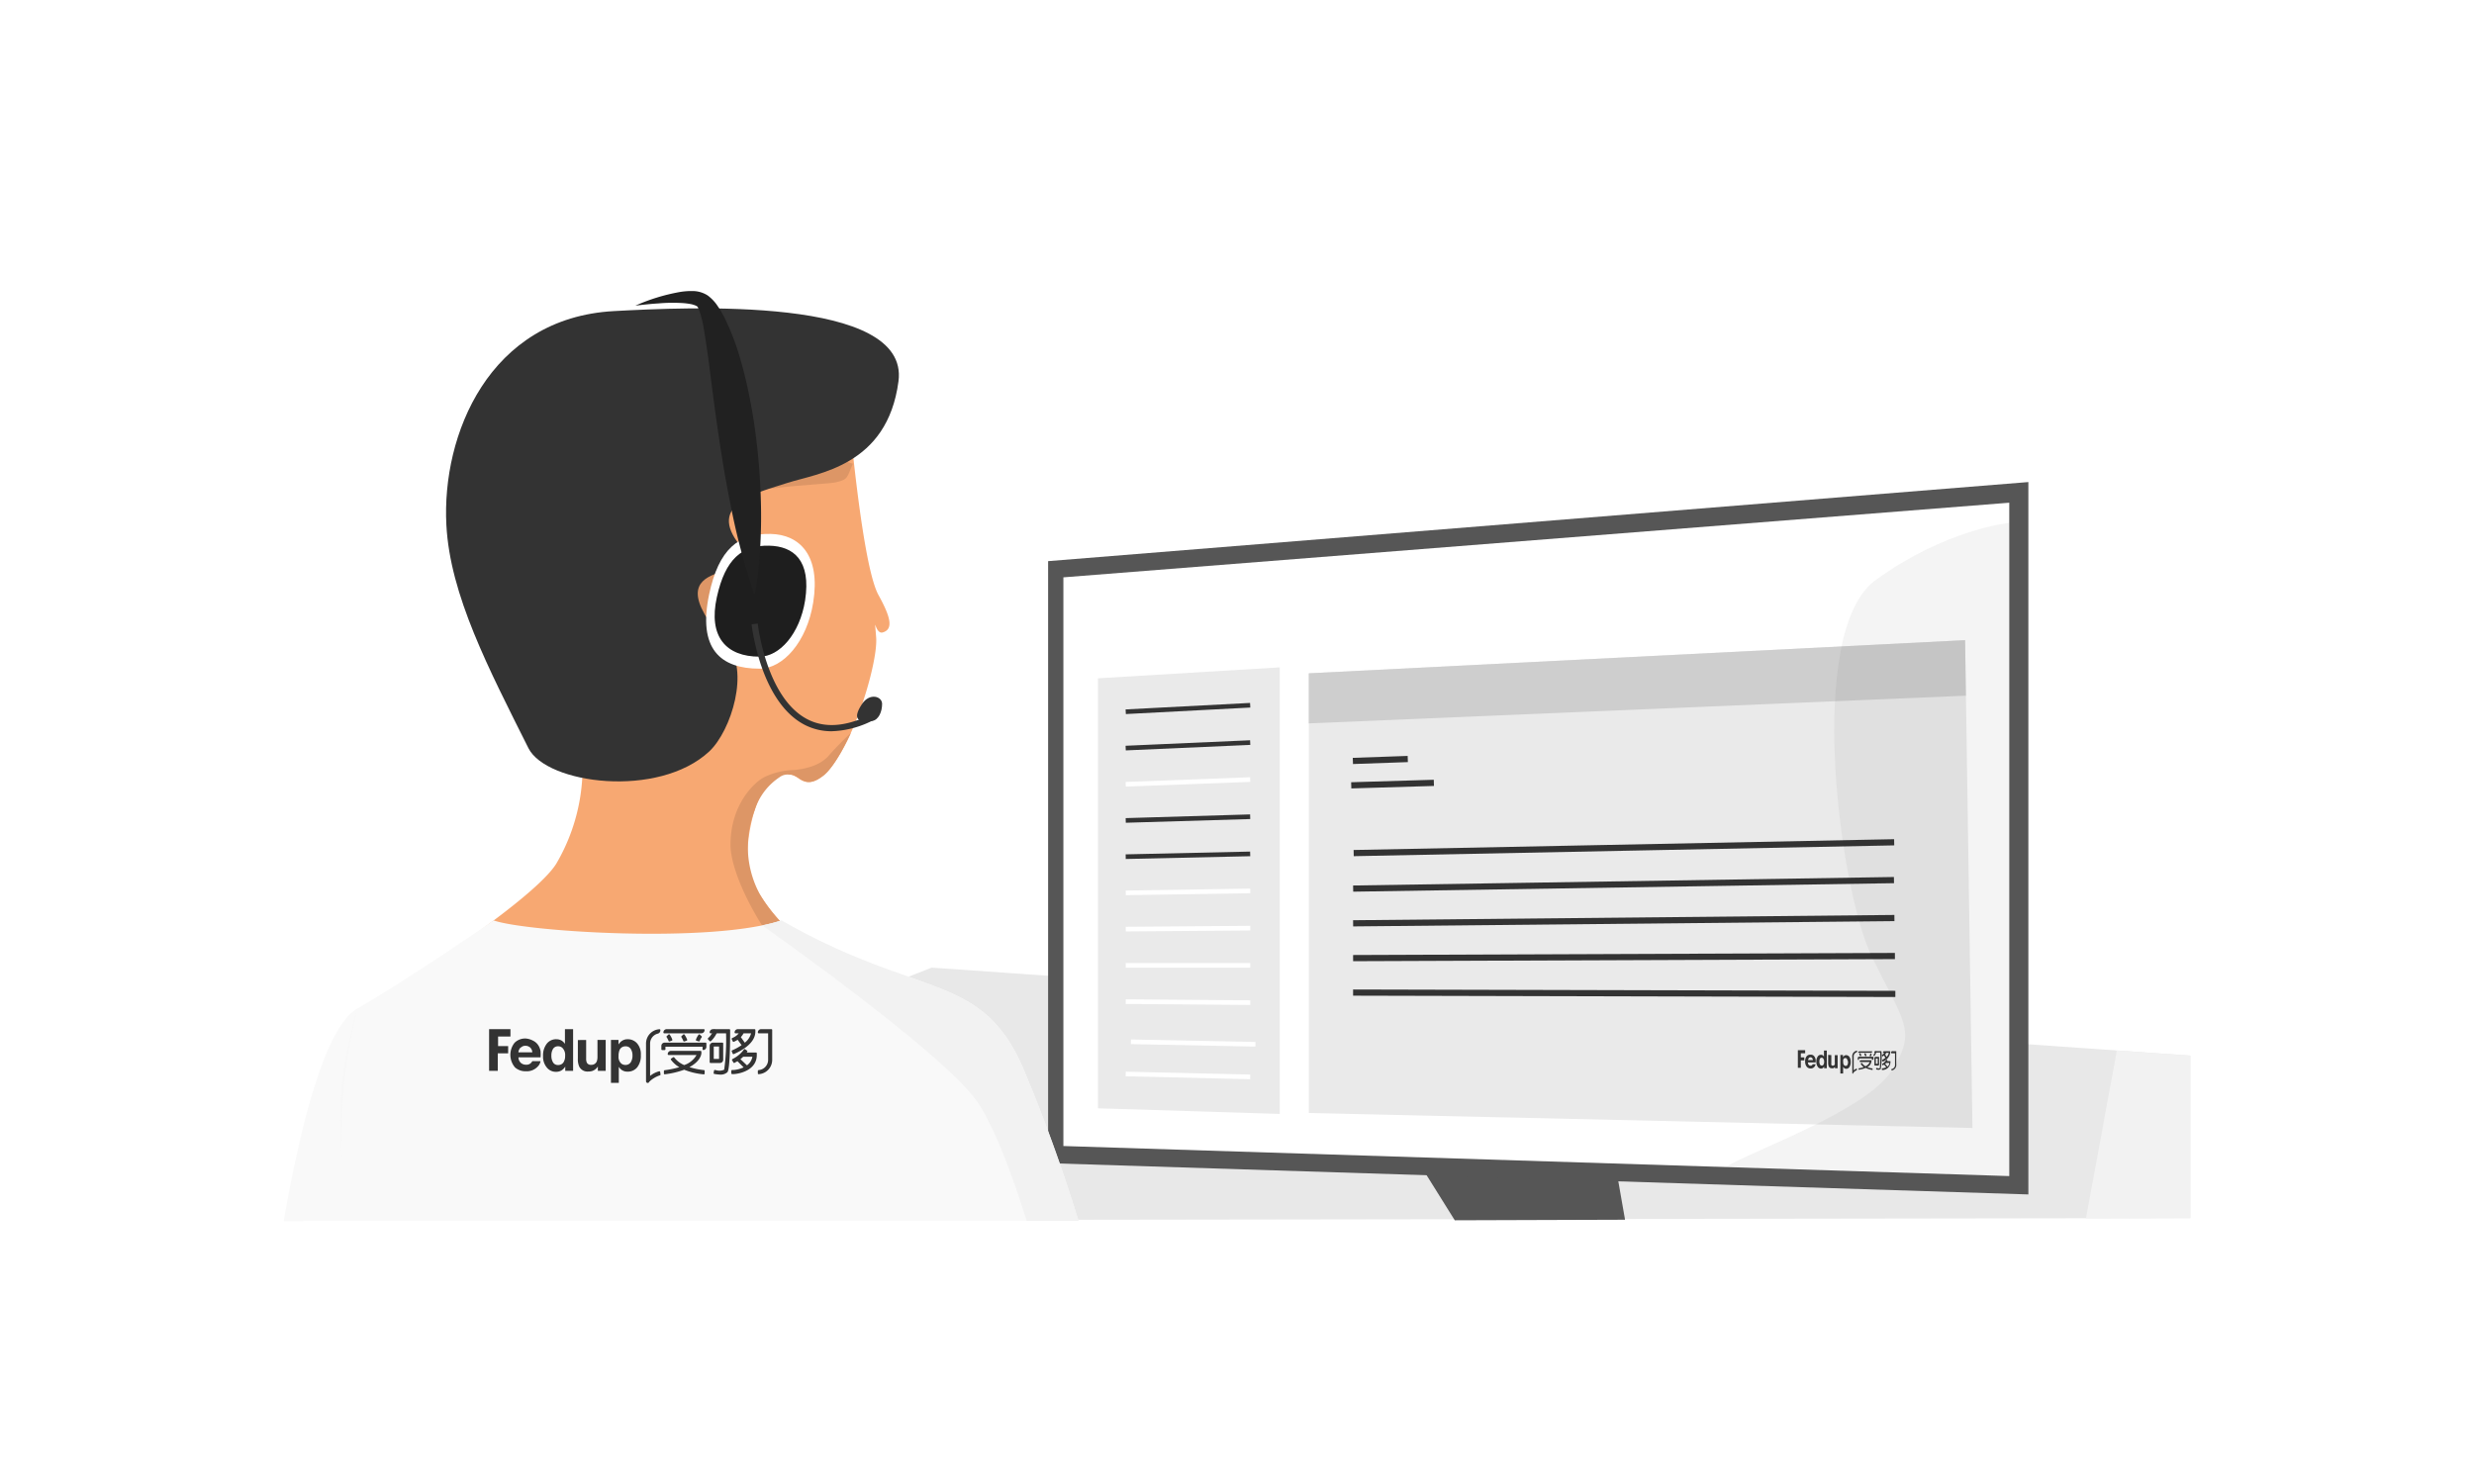 <svg xmlns="http://www.w3.org/2000/svg" viewBox="0 0 400 240"><defs><style>.cls-1{fill:#fff;}.cls-2{fill:#f7a872;}.cls-3{fill:#dd9666;}.cls-4{fill:#333;}.cls-5{fill:#1e1e1e;}.cls-6{fill:#212121;}.cls-7{fill:#e8e8e8;}.cls-8{fill:#565656;}.cls-9{fill:#eaeaea;}.cls-10{fill:#f9f9f9;}.cls-11{fill:#f2f2f2;}.cls-12{fill:#cecece;}.cls-13{opacity:0.05;}.cls-14{fill:#1c1c1c;}.cls-15{fill:#f7f7f7;}</style></defs><title>Asset 5</title><g id="Layer_2" data-name="Layer 2"><g id="how-it-works"><rect class="cls-1" width="400" height="240"/><path class="cls-2" d="M136.69,60.48S139,90.53,142,96.17c2,3.61,2.5,5.59.72,6.11-1.31.38-1.38-3.47-1.06.85.39,5.34-6.65,27.05-12.5,22.79-6.28-4.58-9.35,10.92-8,15.15,2.51,7.78,12.19,14.06,12.19,14.06L67,157.76s19.47-12.51,22.94-18.08A30.87,30.87,0,0,0,93.38,117c-2.09-8-4-57.73-4-57.73Z"/><path class="cls-3" d="M137.9,75c-1,2.19-.68,2.53-2.76,3s-16.77.65-17.9,3.61-1.44,7.79-.95,9.05,1.71,7.8.81,8.49-10.12,0-10.12,0S103.67,81,103.9,80.55s14.68-10.67,15.18-11S137.9,75,137.9,75Z"/><path class="cls-4" d="M85.44,121C79,108.12,72.76,96.22,72.17,84.9c-.77-14.54,6.88-33.49,27.1-34.59,11.82-.64,47.8-2.44,46,11.34s-13.13,14.88-18,16.46-13.1,3.4-7.59,10.14-15.94.29-2.17,15.89c3.75,4.25.75,14-2.83,17.38C106.44,129.19,88.37,126.8,85.44,121Z"/><path class="cls-1" d="M114.65,96.14c-1.85,8.8,1.82,12,8.16,12,3.82,0,7.66-4.38,8.67-10.7,1.22-7.65-2.21-11-6.89-11.09C119.42,86.23,116.2,88.78,114.65,96.14Z"/><path class="cls-5" d="M115.9,96.58c-1.42,6.41,1.52,9.62,6.9,9.62,3.25,0,6.51-3.71,7.37-9.09,1-6.49-1.86-8.78-5.83-8.86C120,88.16,117.27,90.34,115.9,96.58Z"/><path class="cls-6" d="M122,96.22a107.42,107.42,0,0,1-3.88-14.59c-1-4.87-1.74-9.75-2.42-14.61s-1.19-9.77-2-14.39c-.12-.57-.24-1.12-.39-1.64a8.64,8.64,0,0,0-.47-1.26c0-.2-.53-.4-1-.52A11,11,0,0,0,110.1,49a26.31,26.31,0,0,0-3.65.07c-1.24.07-2.48.21-3.72.36A31,31,0,0,1,110,47.21a11.27,11.27,0,0,1,2-.14,4.5,4.5,0,0,1,2.43.72,6.74,6.74,0,0,1,1.65,1.78,14.58,14.58,0,0,1,1.06,1.8,40.78,40.78,0,0,1,2.73,7.31c.7,2.46,1.22,4.93,1.67,7.42a101.89,101.89,0,0,1,1.48,15q.11,3.77-.12,7.55A52.08,52.08,0,0,1,122,96.22Z"/><path class="cls-4" d="M134.47,118.26a9.44,9.44,0,0,1-4.51-1.11c-7-3.77-8.38-15.69-8.44-16.19l1-.11c0,.12,1.34,11.9,7.92,15.42,2.93,1.57,6.53,1.27,10.68-.9l.46.89A15.58,15.58,0,0,1,134.47,118.26Z"/><polygon class="cls-7" points="45.88 197.45 150.64 156.49 354.13 170.72 354.13 197 45.88 197.45"/><polyline class="cls-8" points="262.74 197.26 259.92 181.17 225.1 181.17 235.21 197.35"/><polygon class="cls-8" points="169.46 90.75 327.95 77.96 327.95 193.17 169.46 188.11 169.46 90.75"/><polygon class="cls-1" points="171.93 93.37 324.86 81.3 324.86 190.2 171.93 185.34 171.93 93.37"/><polygon class="cls-9" points="206.91 180.15 177.52 179.24 177.52 109.7 206.91 107.93 206.91 180.15"/><rect class="cls-4" x="181.99" y="114.21" width="20.15" height="0.75" transform="translate(-5.71 10.17) rotate(-2.99)"/><line class="cls-9" x1="182.01" y1="120.98" x2="202.13" y2="120.07"/><rect class="cls-4" x="182" y="120.15" width="20.15" height="0.75" transform="translate(-5.14 8.61) rotate(-2.53)"/><polygon class="cls-1" points="182.02 127.21 181.99 126.46 202.12 125.7 202.14 126.45 182.02 127.21"/><polygon class="cls-4" points="182.02 133.06 182 132.31 202.12 131.71 202.14 132.46 182.02 133.06"/><polygon class="cls-4" points="182.01 138.92 182 138.17 202.12 137.72 202.14 138.47 182.01 138.92"/><rect class="cls-1" x="182" y="143.88" width="20.13" height="0.75" transform="translate(-2.23 3.02) rotate(-0.9)"/><rect class="cls-1" x="182.01" y="149.81" width="20.13" height="0.75" transform="translate(-1.17 1.51) rotate(-0.45)"/><rect class="cls-1" x="182.01" y="155.75" width="20.13" height="0.75"/><rect class="cls-1" x="191.69" y="151.99" width="0.75" height="20.13" transform="translate(28.45 352.8) rotate(-89.53)"/><rect class="cls-1" x="191.69" y="157.93" width="0.75" height="20.13" transform="matrix(0.02, -1, 1, 0.02, 21.08, 357.39)"/><rect class="cls-1" x="191.69" y="163.86" width="0.75" height="20.13" transform="translate(13.7 361.87) rotate(-88.66)"/><path class="cls-3" d="M127.59,125.28c1.95,0,2.34,2.59,5.55.16,2-1.51,4.43-6.89,4.43-6.89a48.81,48.81,0,0,0-3.62,3.7c-1.46,1.65-4,2.13-5.47,2.27a12,12,0,0,0-4.79,1.1c-1.7.82-5.58,4.45-5.58,11,0,3.75,3,10.31,6.74,15.46l4.32-.23a27,27,0,0,1-6.32-7.23,16.22,16.22,0,0,1-.83-13.59,10,10,0,0,1,4-5.32A2.12,2.12,0,0,1,127.59,125.28Z"/><path class="cls-4" d="M141,116.6c-2.16.31-3.31-.22-1.62-2.76,1.22-1.83,3.24-1.25,3.24,0S142.06,116.45,141,116.6Z"/><path class="cls-10" d="M45.87,197.45c2.41-13.83,6.44-31.16,11.85-34.31C67,157.76,79.8,148.85,79.8,148.85c5.2,1.85,35.29,3.76,46.52,0,22.07,12.68,32.1,8.27,38.92,23.51a260.31,260.31,0,0,1,9.12,25.09"/><path class="cls-11" d="M166,197.45c-2.42-7.67-5.41-15.75-8.24-19.61-5.91-8.06-34.52-28.18-34.52-28.18a29.62,29.62,0,0,0,3.11-.81c22.07,12.68,32.1,8.27,38.92,23.51a260.31,260.31,0,0,1,9.12,25.09"/><path class="cls-4" d="M108.1,168.35a3.12,3.12,0,0,0-.31-.6.13.13,0,0,1,0-.17l.29-.27a.12.12,0,0,1,.19,0,3.27,3.27,0,0,1,.43.82.13.13,0,0,1-.08.17l-.38.13A.13.13,0,0,1,108.1,168.35Z"/><path class="cls-4" d="M110.48,168.35a3.05,3.05,0,0,0-.3-.6.14.14,0,0,1,0-.17l.29-.27a.12.12,0,0,1,.19,0,3.73,3.73,0,0,1,.44.82.13.13,0,0,1-.08.17l-.38.13A.14.14,0,0,1,110.48,168.35Z"/><path class="cls-4" d="M113,168.42l-.39-.11a.13.13,0,0,1-.09-.17,2.79,2.79,0,0,1,.44-.82.13.13,0,0,1,.19,0l.29.27a.14.14,0,0,1,0,.18,2.08,2.08,0,0,0-.31.58A.12.12,0,0,1,113,168.42Z"/><path class="cls-4" d="M113.72,169.82h0a.13.13,0,0,1-.13-.13v-.41h-6v.41a.13.13,0,0,1-.13.13h-.4a.13.13,0,0,1-.13-.13v-.54a.52.52,0,0,1,.53-.53h6.62a.13.13,0,0,1,.13.13v.54A.53.53,0,0,1,113.72,169.82Z"/><path class="cls-4" d="M113.81,173.06a11.5,11.5,0,0,1-2.34-.48c1.86-1,1.92-2.15,1.93-2.22v-.27a.14.14,0,0,0-.14-.14h-4.77a.53.53,0,0,0-.53.53.13.13,0,0,0,.13.14h4.53a3.62,3.62,0,0,1-2,1.63A4,4,0,0,1,109,171a.14.14,0,0,0-.18,0l-.33.22a.13.13,0,0,0,0,.18,4.37,4.37,0,0,0,1.34,1.19,14.77,14.77,0,0,1-2.37.49.14.14,0,0,0-.12.15l0,.39a.13.13,0,0,0,.15.12,13.75,13.75,0,0,0,3.13-.74,11.2,11.2,0,0,0,3.17.75.14.14,0,0,0,.14-.13l0-.39A.13.13,0,0,0,113.81,173.06Z"/><path class="cls-4" d="M114.75,168.38l-.27-.29a.14.14,0,0,1,0-.19l.28-.28a4,4,0,0,0,.55-.88l.14-.29.6.29-.15.3a4.24,4.24,0,0,1-.64,1,2.1,2.1,0,0,1-.33.34A.14.14,0,0,1,114.75,168.38Z"/><path class="cls-4" d="M115.41,171.91h-.53a.13.13,0,0,1-.14-.13v-2.63a.53.53,0,0,1,.53-.53h1.53a.13.13,0,0,1,.13.13v2.63a.53.53,0,0,1-.53.53h-1m0-.66h.86v-2h-.86Z"/><path class="cls-4" d="M122,166.44h-2.7a.53.53,0,0,0-.53.53.13.13,0,0,0,.13.14h.54a2.32,2.32,0,0,1-.85.67l-.22.11a.12.12,0,0,0-.06.18l.17.35a.13.13,0,0,0,.18.06l.23-.11a2.58,2.58,0,0,0,.37-.22l.64.88a8.75,8.75,0,0,1-1.29.73l-.24.11a.14.14,0,0,0-.06.18l.16.36a.14.14,0,0,0,.18.06l.24-.11c1.23-.57,3.24-1.73,3.24-3.54v-.24A.13.13,0,0,0,122,166.44Zm-1.58,2.19-.64-.9a2.79,2.79,0,0,0,.44-.62h1.22A2.89,2.89,0,0,1,120.42,168.63Z"/><path class="cls-4" d="M122.2,170.22h-1.48l.08-.1a.14.14,0,0,0,0-.19l-.32-.23a.14.14,0,0,0-.19,0l-.15.21a4.89,4.89,0,0,1-1.53,1.27l-.23.13a.14.14,0,0,0,0,.18l.2.35a.14.14,0,0,0,.18.05l.24-.14a1.28,1.28,0,0,0,.23-.13l1,1a4.94,4.94,0,0,1-1.62.43l-.25,0a.14.14,0,0,0-.12.15l0,.39a.14.14,0,0,0,.15.12l.26,0c1.31-.1,3.71-.81,3.71-3.09v-.28A.13.13,0,0,0,122.2,170.22Zm-1.43,2.07-1.06-1a5,5,0,0,0,.45-.39h1.49A2.18,2.18,0,0,1,120.77,172.29Z"/><path class="cls-4" d="M113.39,167.11h-6a.13.13,0,0,1-.13-.14h0a.53.53,0,0,1,.53-.53h6a.13.13,0,0,1,.13.14h0A.53.53,0,0,1,113.39,167.11Z"/><path class="cls-4" d="M118.05,166.58a.13.13,0,0,0-.13-.14h-2.65a.53.53,0,0,0-.53.53.14.14,0,0,0,.14.14h2.51a34.59,34.59,0,0,1-.3,5.88,1.79,1.79,0,0,1-1.22.11l-.27-.06a.15.15,0,0,0-.16.11l-.06.38a.13.13,0,0,0,.11.15,6.63,6.63,0,0,0,.94.11,1.63,1.63,0,0,0,1.18-.39c.35-.44.43-3.57.44-6.27Z"/><path class="cls-4" d="M104.9,175.07a.27.27,0,0,1-.45-.19v-6.12a2.32,2.32,0,0,1,2.18-2.31.13.13,0,0,1,.14.13v.06a.54.54,0,0,1-.4.52,1.65,1.65,0,0,0-1.26,1.6V174a3.91,3.91,0,0,1,1.48-.75.13.13,0,0,1,.15.12l.05.39a.13.13,0,0,1-.1.15,4.48,4.48,0,0,0-1.68,1Z"/><path class="cls-4" d="M122.53,173.59v-.4a.14.14,0,0,1,.13-.13,1.66,1.66,0,0,0,1.53-1.65v-4.3h-1.53a.13.13,0,0,1-.13-.14h0a.53.53,0,0,1,.53-.53h1.66a.13.13,0,0,1,.13.14v4.83a2.32,2.32,0,0,1-2.18,2.31A.12.12,0,0,1,122.53,173.59Z"/><path class="cls-4" d="M79.08,166.44h3.45v1.19h-2v1.55h1.63v1.17H80.48v2.83h-1.4Z"/><path class="cls-4" d="M86.16,168.29A2.11,2.11,0,0,1,87,169a2.52,2.52,0,0,1,.4,1,6.67,6.67,0,0,1,0,1H83.83a1.18,1.18,0,0,0,.52,1,1.29,1.29,0,0,0,.72.19,1,1,0,0,0,.72-.23,1.07,1.07,0,0,0,.27-.34h1.33a1.54,1.54,0,0,1-.48.9,2.41,2.41,0,0,1-1.88.73,2.56,2.56,0,0,1-1.75-.61,3.13,3.13,0,0,1-.08-4,2.43,2.43,0,0,1,1.79-.69A2.94,2.94,0,0,1,86.16,168.29Zm-2,1.13a1.35,1.35,0,0,0-.35.77h2.25a1.12,1.12,0,0,0-.35-.79,1.15,1.15,0,0,0-.77-.27A1,1,0,0,0,84.21,169.42Z"/><path class="cls-4" d="M90.77,168.27a1.76,1.76,0,0,1,.57.55v-2.38h1.32v6.74H91.39v-.69a1.84,1.84,0,0,1-.63.64,1.75,1.75,0,0,1-.89.21,1.86,1.86,0,0,1-1.47-.71,2.72,2.72,0,0,1-.6-1.82,3.1,3.1,0,0,1,.59-2,1.9,1.9,0,0,1,1.57-.74A1.68,1.68,0,0,1,90.77,168.27Zm.32,3.56a1.85,1.85,0,0,0,.28-1.07,1.63,1.63,0,0,0-.46-1.31,1,1,0,0,0-.66-.24.93.93,0,0,0-.84.43,2,2,0,0,0-.26,1.08,2,2,0,0,0,.27,1.1.9.9,0,0,0,.82.42A1,1,0,0,0,91.09,171.83Z"/><path class="cls-4" d="M94.77,168.19v3a1.53,1.53,0,0,0,.1.64.7.7,0,0,0,.7.38.92.92,0,0,0,.91-.54,2.07,2.07,0,0,0,.12-.77v-2.72h1.33v5H96.66v-.71l-.09.14a.7.7,0,0,1-.18.2,1.73,1.73,0,0,1-.59.38,1.93,1.93,0,0,1-.67.1,1.48,1.48,0,0,1-1.48-.8,2.91,2.91,0,0,1-.22-1.29v-3Z"/><path class="cls-4" d="M103,168.73a2.64,2.64,0,0,1,.61,1.89,3,3,0,0,1-.59,2,1.94,1.94,0,0,1-1.54.69,1.58,1.58,0,0,1-1-.3,1.87,1.87,0,0,1-.43-.48v2.6H98.78v-6.95H100v.74a1.91,1.91,0,0,1,.45-.51,1.63,1.63,0,0,1,1-.34A2,2,0,0,1,103,168.73Zm-1,.94a.92.92,0,0,0-.86-.45,1,1,0,0,0-1,.67,2.62,2.62,0,0,0-.13.91,1.43,1.43,0,0,0,.46,1.22,1.08,1.08,0,0,0,.66.21,1,1,0,0,0,.84-.42,2,2,0,0,0,.29-1.12A1.89,1.89,0,0,0,102,169.67Z"/><polygon class="cls-9" points="318.91 182.42 211.61 180 211.61 108.89 317.72 103.53 318.91 182.42"/><polygon class="cls-12" points="317.85 112.51 211.61 116.99 211.61 108.89 317.72 103.53 317.85 112.51"/><rect class="cls-4" x="218.74" y="122.39" width="8.88" height="1" transform="translate(-4.18 7.92) rotate(-2.01)"/><rect class="cls-4" x="218.75" y="125.52" width="13.36" height="1" transform="matrix(1, -0.03, 0.03, 1, -4.06, 7.55)"/><rect class="cls-4" x="218.75" y="136.69" width="87.39" height="1" transform="matrix(1, -0.02, 0.02, 1, -2.63, 5.15)"/><rect class="cls-4" x="218.76" y="142.54" width="87.45" height="1" transform="translate(-2.2 4.12) rotate(-0.9)"/><rect class="cls-4" x="218.77" y="148.4" width="87.52" height="1" transform="translate(-1.44 2.57) rotate(-0.56)"/><rect class="cls-4" x="218.78" y="154.26" width="87.6" height="1" transform="translate(-0.6 1.03) rotate(-0.22)"/><rect class="cls-4" x="262.12" y="116.8" width="1" height="87.67" transform="translate(101.33 422.86) rotate(-89.86)"/><path class="cls-4" d="M300.72,170.76a2.72,2.72,0,0,0-.11-.25s0,0,0-.07l.1-.12a0,0,0,0,1,.07,0,1.59,1.59,0,0,1,.15.35.07.07,0,0,1,0,.08l-.13.05S300.73,170.79,300.72,170.76Z"/><path class="cls-4" d="M301.55,170.77a1.36,1.36,0,0,0-.11-.25.09.09,0,0,1,0-.07l.1-.12a0,0,0,0,1,.07,0,2.48,2.48,0,0,1,.16.35.08.08,0,0,1,0,.08l-.13.05S301.56,170.8,301.55,170.77Z"/><path class="cls-4" d="M302.43,170.81l-.14,0a.05.05,0,0,1,0-.07,1.22,1.22,0,0,1,.15-.35s0,0,.06,0l.11.12a0,0,0,0,1,0,.07,1.43,1.43,0,0,0-.1.25S302.45,170.82,302.43,170.81Z"/><path class="cls-4" d="M302.69,171.42h0a.06.06,0,0,1-.05-.06v-.18l-2.08,0v.17s0,.06,0,.06h-.14a.06.06,0,0,1-.05-.06v-.23c0-.13.08-.23.18-.22l2.31,0a.06.06,0,0,1,.05.06v.23A.21.21,0,0,1,302.69,171.42Z"/><path class="cls-4" d="M302.74,172.79a3,3,0,0,1-.82-.21,1.24,1.24,0,0,0,.66-.94v-.11a.06.06,0,0,0-.05-.06l-1.67,0a.2.2,0,0,0-.18.22.06.06,0,0,0,.05.06l1.58,0a1.31,1.31,0,0,1-.7.69,1.63,1.63,0,0,1-.57-.54.05.05,0,0,0-.07,0l-.11.09a.06.06,0,0,0,0,.08,1.65,1.65,0,0,0,.47.51,4.21,4.21,0,0,1-.83.2,0,0,0,0,0,0,.06V173s0,.06.06,0a4,4,0,0,0,1.09-.3,3.25,3.25,0,0,0,1.11.34.06.06,0,0,0,0-.06v-.17A.07.07,0,0,0,302.74,172.79Z"/><path class="cls-4" d="M303,170.81l-.09-.13a.06.06,0,0,1,0-.08.74.74,0,0,0,.09-.12,1.57,1.57,0,0,0,.19-.37l0-.13.21.13-.05.13a2,2,0,0,1-.22.43l-.11.14A0,0,0,0,1,303,170.81Z"/><path class="cls-4" d="M303.29,172.32h-.18a0,0,0,0,1-.05-.05v-1.13a.2.2,0,0,1,.18-.22h.53a.06.06,0,0,1,.05.06v1.13a.2.2,0,0,1-.18.22h-.35m0-.29h.3v-.85h-.3Z"/><path class="cls-4" d="M305.58,170h-.95a.2.2,0,0,0-.18.22s0,.06,0,.06h.19a.71.71,0,0,1-.29.28l-.08.05a.08.08,0,0,0,0,.08l.06.15a.05.05,0,0,0,.07,0l.08-.05.13-.09.22.37a2.29,2.29,0,0,1-.45.31l-.08.05a.06.06,0,0,0,0,.07l.06.16s0,0,.06,0l.09,0a1.86,1.86,0,0,0,1.12-1.5v-.1S305.61,170,305.58,170Zm-.54.93-.24-.39a1.17,1.17,0,0,0,.16-.27h.42A1.18,1.18,0,0,1,305,170.94Z"/><path class="cls-4" d="M305.67,171.62h-.52l0-.05a.07.07,0,0,0,0-.08l-.11-.1a.05.05,0,0,0-.07,0l-.05.09a1.58,1.58,0,0,1-.53.53l-.08.06a0,0,0,0,0,0,.07l.07.15a0,0,0,0,0,.06,0l.09-.06.08-.06.36.42a1.5,1.5,0,0,1-.57.18h-.08a.06.06,0,0,0-.05.06l0,.17a0,0,0,0,0,0,.05h.09a1.3,1.3,0,0,0,1.29-1.3v-.12A.06.06,0,0,0,305.67,171.62Zm-.49.88-.38-.44.16-.16h.52A.93.93,0,0,1,305.18,172.5Z"/><path class="cls-4" d="M302.56,170.26l-2.08,0a0,0,0,0,1-.05,0h0a.21.21,0,0,1,.18-.23l2.09,0a0,0,0,0,1,0,.05h0A.21.21,0,0,1,302.56,170.26Z"/><path class="cls-4" d="M304.19,170.05a.06.06,0,0,0-.05-.06h-.92a.21.21,0,0,0-.19.23,0,0,0,0,0,.05,0H304a17.75,17.75,0,0,1-.07,2.51c0,.06-.23.09-.43,0l-.09,0s-.05,0-.06,0l0,.16a.07.07,0,0,0,0,.07,2.21,2.21,0,0,0,.33.05.47.47,0,0,0,.41-.16,12.18,12.18,0,0,0,.12-2.68Z"/><path class="cls-4" d="M299.64,173.61c-.06.06-.16,0-.16-.09l0-2.6a.89.89,0,0,1,.74-1,.06.06,0,0,1,.05.06v0a.2.2,0,0,1-.13.22.67.67,0,0,0-.43.68l0,2.23a1.32,1.32,0,0,1,.51-.31.05.05,0,0,1,0,.05l0,.17a0,0,0,0,1,0,.06,1.44,1.44,0,0,0-.58.43Z"/><path class="cls-4" d="M305.81,173.07v-.18a0,0,0,0,1,.05,0,.65.65,0,0,0,.53-.7l0-1.84h-.53a0,0,0,0,1-.05,0h0A.21.21,0,0,1,306,170h.59s0,0,0,.06l0,2.06a.9.9,0,0,1-.75,1A0,0,0,0,1,305.81,173.07Z"/><path class="cls-4" d="M290.68,169.84l1.18,0v.5h-.7V171h.56v.49h-.56v1.2h-.48Z"/><path class="cls-4" d="M293.12,170.65a.78.78,0,0,1,.3.32,1.15,1.15,0,0,1,.14.43,4.19,4.19,0,0,1,0,.42l-1.25,0a.56.56,0,0,0,.18.45.38.38,0,0,0,.25.08.31.31,0,0,0,.25-.09.38.38,0,0,0,.09-.14h.46a.78.78,0,0,1-.16.38.76.76,0,0,1-.64.3.8.8,0,0,1-.61-.27,1.23,1.23,0,0,1-.27-.84,1.28,1.28,0,0,1,.22-.84.73.73,0,0,1,.61-.28A.8.8,0,0,1,293.12,170.65Zm-.67.47a.61.61,0,0,0-.11.32h.77a.52.52,0,0,0-.12-.33.37.37,0,0,0-.27-.12A.33.33,0,0,0,292.45,171.12Z"/><path class="cls-4" d="M294.7,170.66a.59.59,0,0,1,.2.24v-1h.46l0,2.86h-.44v-.29a.75.75,0,0,1-.21.27.62.62,0,0,1-.31.08.65.65,0,0,1-.51-.31,1.4,1.4,0,0,1-.22-.77,1.45,1.45,0,0,1,.2-.84.6.6,0,0,1,.54-.31A.44.44,0,0,1,294.7,170.66Zm.13,1.5a.83.83,0,0,0,.1-.45.82.82,0,0,0-.17-.55.3.3,0,0,0-.23-.1.28.28,0,0,0-.29.18,1,1,0,0,0-.08.45.94.94,0,0,0,.1.47.31.31,0,0,0,.28.17A.28.28,0,0,0,294.83,172.16Z"/><path class="cls-4" d="M296.09,170.64v1.28a.85.85,0,0,0,0,.27.23.23,0,0,0,.24.16.31.31,0,0,0,.32-.22,1.34,1.34,0,0,0,0-.33l0-1.15h.46l0,2.11h-.44v-.29l0,.05a.28.28,0,0,1-.06.09.52.52,0,0,1-.2.15.56.56,0,0,1-.23,0,.5.5,0,0,1-.52-.34,1.56,1.56,0,0,1-.08-.55l0-1.27Z"/><path class="cls-4" d="M299,170.9a1.35,1.35,0,0,1,.22.81,1.44,1.44,0,0,1-.2.85.6.6,0,0,1-.53.29.49.49,0,0,1-.34-.13,1,1,0,0,1-.15-.21v1.1h-.45l0-3h.43V171a.78.78,0,0,1,.16-.22.52.52,0,0,1,.36-.14A.7.7,0,0,1,299,170.9Zm-.34.4a.33.33,0,0,0-.31-.19c-.16,0-.28.09-.34.28a1.38,1.38,0,0,0,0,.38.67.67,0,0,0,.17.52.32.32,0,0,0,.23.09.31.31,0,0,0,.29-.17,1,1,0,0,0,.09-.48A1,1,0,0,0,298.61,171.3Z"/><g class="cls-13"><path class="cls-14" d="M279,188.74c4.61-2.8,22.72-9.09,26.87-15.62s1.91-7.76-3.27-18.5-10.77-52.49.62-60.78,21.65-9.28,21.65-9.28V190.2Z"/></g><polygon class="cls-11" points="337.26 197.05 354.13 197 354.13 170.72 342.26 169.89 337.26 197.05"/><path class="cls-15" d="M55.23,187.23c-.12-2-.22-4-.2-6.08s.1-4.06.3-6.09.55-4,1-6,.89-4,1.44-5.91c-.45,2-.89,4-1.27,5.94s-.67,4-.87,6-.36,4-.39,6.06S55.2,185.2,55.23,187.23Z"/></g></g></svg>